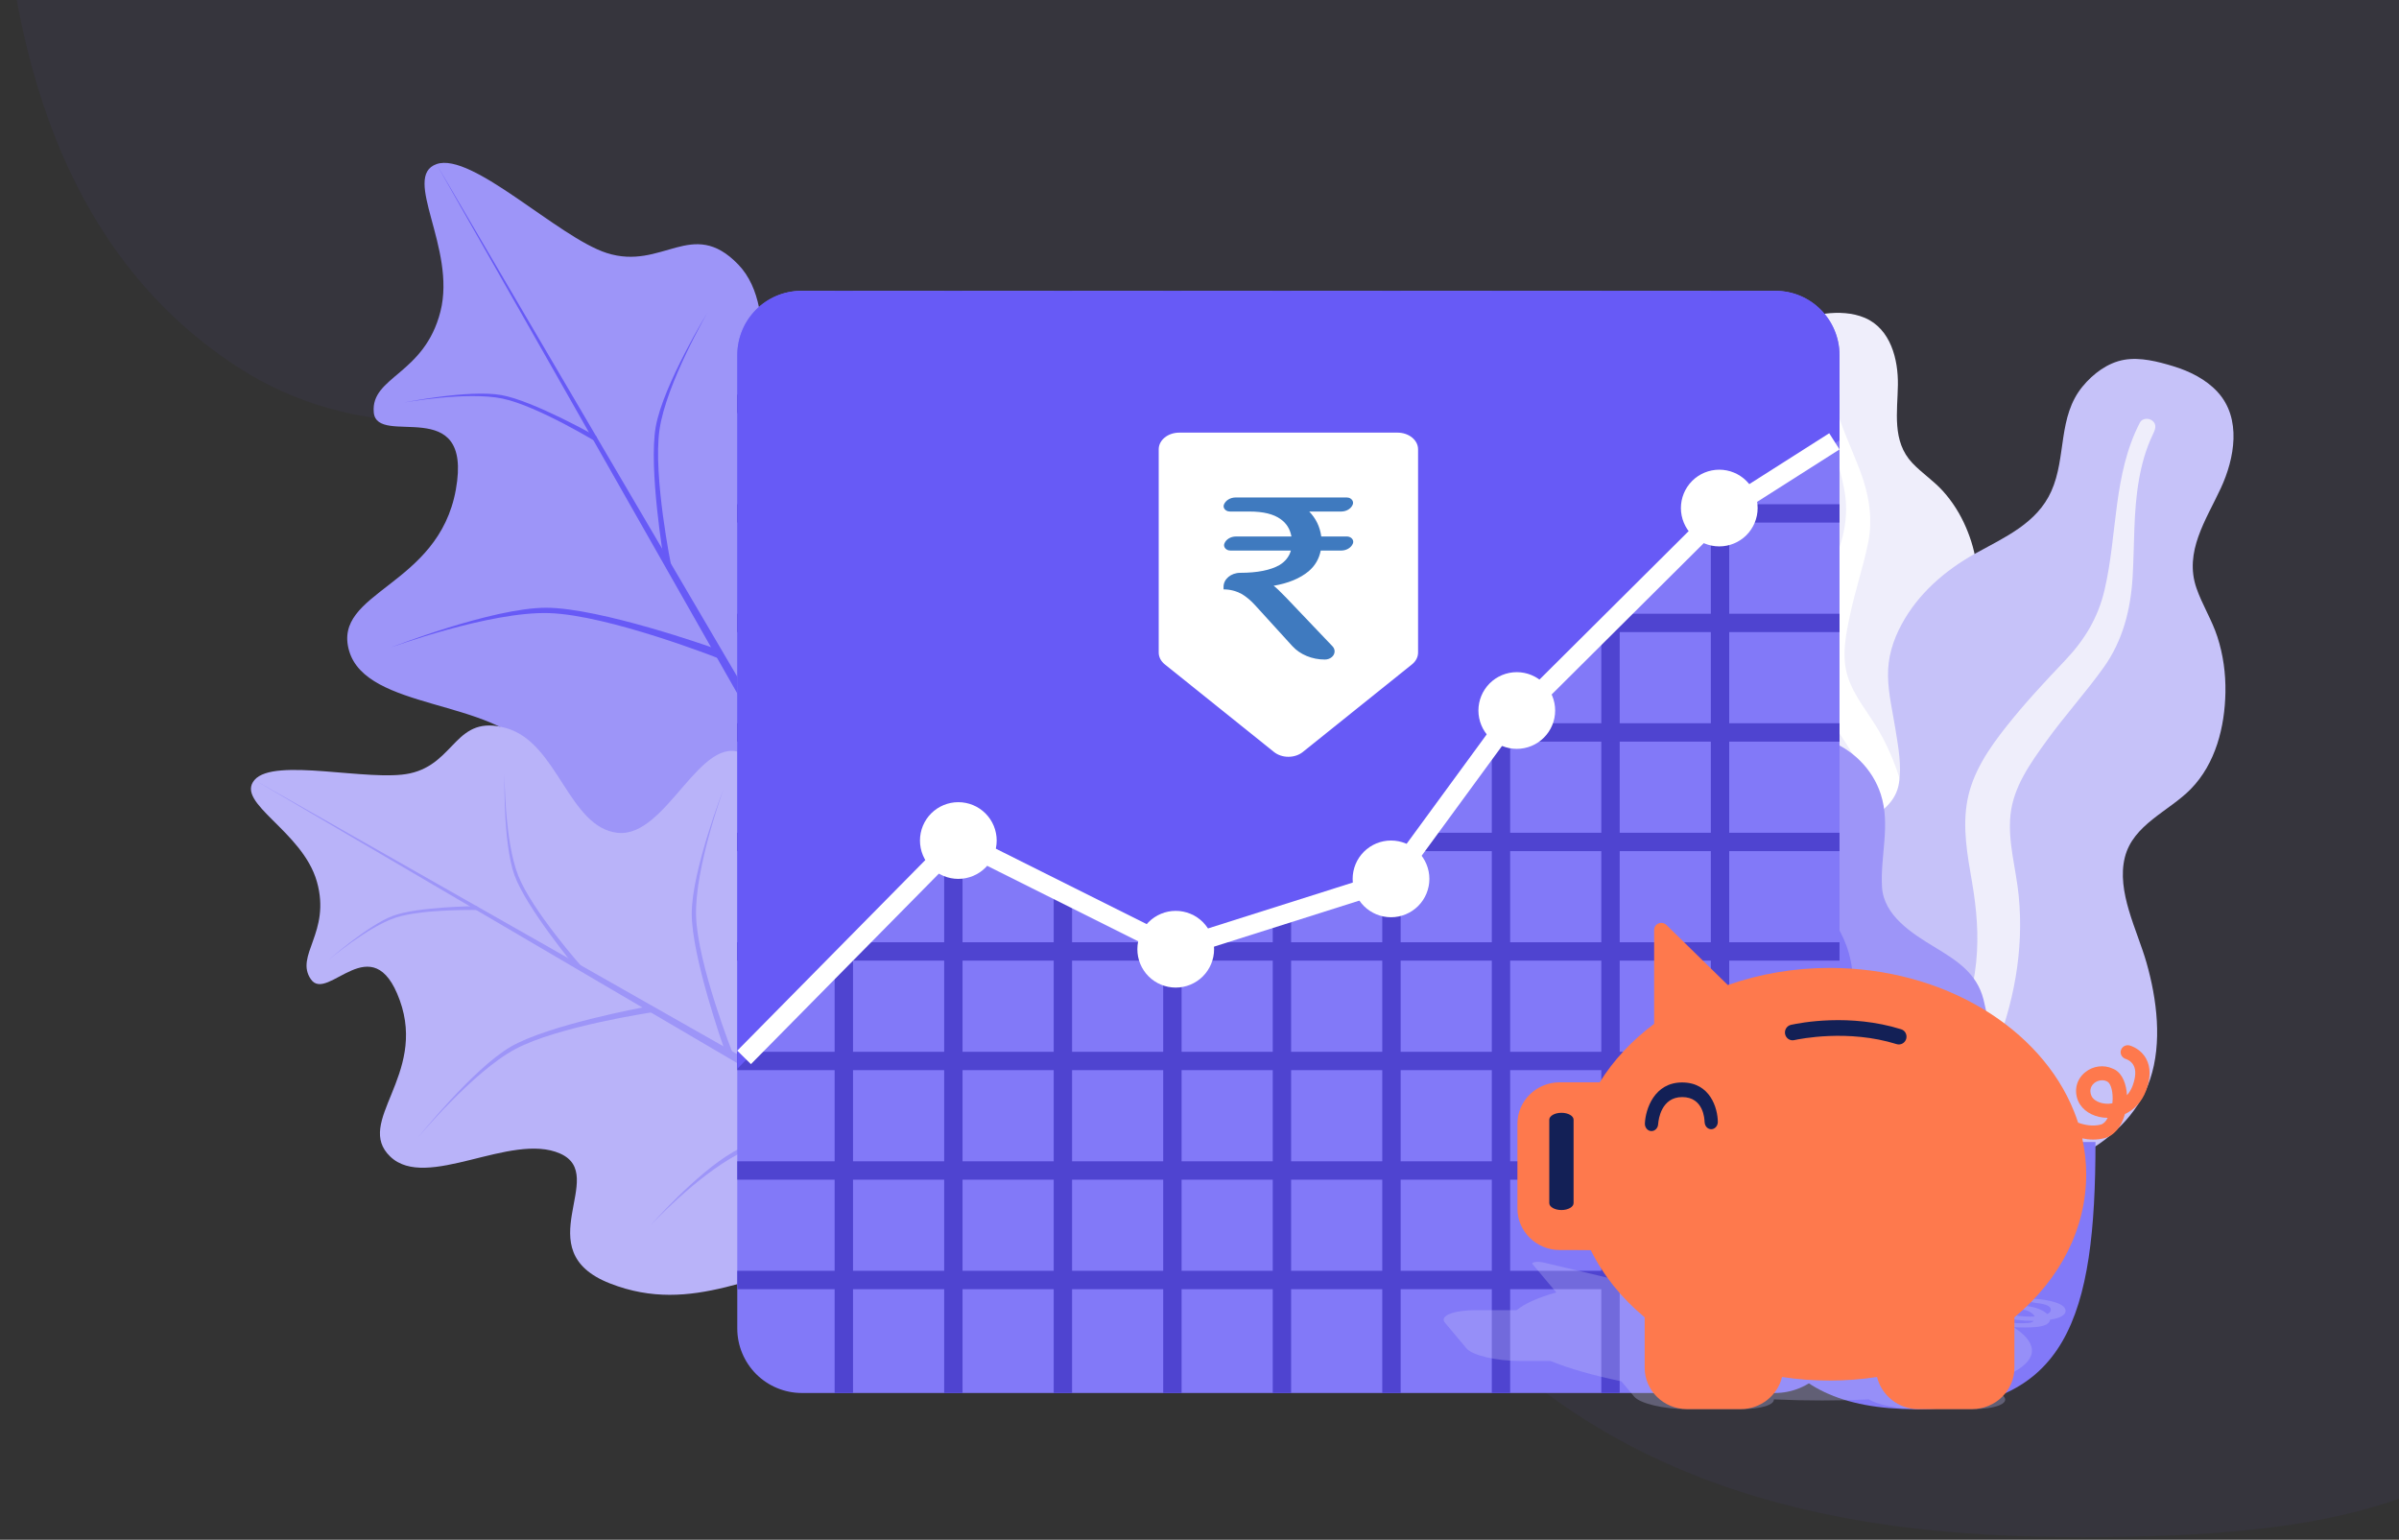 <svg width="148" height="95" viewBox="0 0 148 95" fill="none" xmlns="http://www.w3.org/2000/svg">
<rect x="0" y="0" width="148" height="95" fill="#333333" stroke="none"/>
<g clip-path="url(#clip0)">
<path opacity="0.05" d="M14.747 22.702C5.206 16.563 0.29 5.329 0 -11H158C158 45.872 158 77.467 158 83.786C153.787 92.738 143.78 94.845 128.507 94.845C113.233 94.845 92.167 92.212 81.634 67.989C71.1 43.765 74.722 37.552 60.567 27.968C46.412 18.384 29.059 31.91 14.747 22.702Z" fill="#675AF6"/>
<path d="M112.607 19.352C113.42 19.253 114.287 19.288 115.043 19.609C116.651 20.293 117.108 22.195 117.086 23.741C117.062 25.405 116.709 27.222 117.972 28.563C118.553 29.179 119.275 29.651 119.846 30.278C120.455 30.949 120.933 31.716 121.287 32.541C121.937 34.054 122.256 35.835 121.661 37.423C121.138 38.821 119.822 40.083 120.106 41.672C120.403 43.331 122.072 44.599 123.116 45.834C124.298 47.232 125.385 49.019 125.564 50.852C125.735 52.609 124.972 54.386 123.8 55.714C121.458 58.367 117.938 59.668 114.389 59.66C112.883 59.657 111.177 59.589 109.876 58.778C109.474 58.527 109.262 58.246 109.024 57.855C108.809 57.505 108.526 57.276 108.199 57.029C107.479 56.484 106.96 55.749 106.628 54.928C105.34 51.735 106.369 47.786 108.172 44.951C108.599 44.279 108.949 43.633 108.741 42.832C108.525 41.996 107.993 41.243 107.522 40.524C107.057 39.815 106.526 39.137 106.162 38.37C105.781 37.566 105.674 36.723 105.741 35.843C105.868 34.19 106.58 32.665 107.589 31.335C108.561 30.055 109.702 28.829 109.705 27.151C109.707 25.373 108.52 23.791 109.026 21.983C109.235 21.234 109.656 20.466 110.334 20.017C110.984 19.587 111.842 19.446 112.607 19.352Z" fill="#EFEEFB"/>
<path d="M112.073 22.196C112.088 21.957 112.371 21.814 112.594 21.876C112.887 21.958 112.881 22.232 112.874 22.477C112.85 23.228 112.959 23.958 113.139 24.687C113.514 26.202 114.206 27.598 114.755 29.054C115.303 30.508 115.56 32.01 115.239 33.549C114.936 35 114.459 36.414 114.149 37.867C113.876 39.147 113.585 40.497 114.001 41.775C114.402 43.004 115.288 44.005 115.926 45.117C117.247 47.417 117.833 49.968 117.911 52.594C117.947 53.813 117.915 55.044 117.632 56.24C117.47 56.928 117.251 57.859 116.662 58.334C116.39 58.554 115.925 58.629 115.697 58.305C115.482 58 115.67 57.529 115.739 57.204C116.034 55.799 116.093 54.364 116.022 52.937C115.954 51.555 115.791 50.175 115.357 48.856C114.954 47.631 114.341 46.531 113.621 45.46C112.886 44.368 112.123 43.274 111.82 41.98C111.511 40.666 111.762 39.329 112.097 38.04C112.451 36.677 112.915 35.353 113.394 34.027C113.862 32.734 114.027 31.512 113.769 30.159C113.26 27.487 111.895 24.979 112.073 22.196Z" fill="white"/>
<path d="M134.072 22.595C135.078 22.901 136.077 23.395 136.794 24.169C138.319 25.814 137.851 28.302 137.009 30.118C136.103 32.074 134.73 34.039 135.504 36.283C135.86 37.314 136.458 38.248 136.795 39.288C137.156 40.398 137.312 41.555 137.292 42.714C137.255 44.843 136.69 47.114 135.154 48.683C133.803 50.063 131.593 50.87 131.087 52.898C130.56 55.014 131.849 57.383 132.421 59.388C133.069 61.657 133.402 64.337 132.644 66.598C131.918 68.765 130.084 70.468 128.009 71.428C123.862 73.347 119.047 73.052 114.888 71.193C113.123 70.404 111.158 69.435 110.061 67.798C109.722 67.292 109.621 66.849 109.548 66.263C109.481 65.737 109.27 65.319 109.017 64.855C108.46 63.836 108.238 62.697 108.283 61.552C108.457 57.106 111.749 52.971 115.36 50.558C116.215 49.986 116.966 49.404 117.146 48.349C117.333 47.248 117.106 46.079 116.933 44.985C116.762 43.903 116.497 42.825 116.476 41.728C116.453 40.578 116.772 39.527 117.316 38.521C118.336 36.632 119.977 35.199 121.862 34.152C123.678 33.144 125.663 32.289 126.551 30.306C127.493 28.205 126.936 25.715 128.483 23.841C129.124 23.064 130.023 22.375 131.055 22.197C132.044 22.027 133.125 22.308 134.072 22.595Z" fill="#C6C2F9"/>
<path d="M132.017 26.071C132.16 25.796 132.566 25.775 132.794 25.965C133.094 26.217 132.944 26.538 132.807 26.824C132.386 27.701 132.131 28.622 131.961 29.58C131.607 31.572 131.686 33.589 131.567 35.6C131.447 37.611 130.963 39.524 129.782 41.178C128.668 42.737 127.372 44.161 126.25 45.718C125.26 47.091 124.214 48.538 124.033 50.269C123.858 51.935 124.371 53.586 124.536 55.237C124.877 58.654 124.228 61.983 122.947 65.134C122.352 66.597 121.67 68.037 120.714 69.305C120.164 70.035 119.422 71.022 118.484 71.276C118.052 71.393 117.469 71.239 117.371 70.734C117.279 70.261 117.746 69.802 117.996 69.453C119.075 67.944 119.896 66.275 120.559 64.549C121.202 62.876 121.733 61.157 121.915 59.366C122.084 57.704 121.943 56.08 121.661 54.433C121.373 52.755 121.053 51.058 121.375 49.367C121.701 47.649 122.693 46.197 123.759 44.847C124.886 43.419 126.121 42.094 127.375 40.775C128.598 39.49 129.431 38.129 129.836 36.392C130.638 32.959 130.354 29.273 132.017 26.071Z" fill="#EFEEFB"/>
<path d="M102.971 35.219C104.644 35.219 106.115 36.107 107.128 37.367C108.314 38.842 108.554 40.643 109.036 42.401C109.275 43.276 109.687 44.145 110.41 44.739C111.067 45.28 111.901 45.388 112.688 45.652C114.259 46.18 115.529 47.451 116.03 49.003C116.641 50.895 115.994 52.803 116.105 54.721C116.208 56.483 117.942 57.581 119.337 58.426C120.713 59.258 121.952 60.038 122.366 61.66C122.806 63.38 122.953 65.3 122.345 66.999C121.331 69.829 118.366 71.075 115.501 71.268C112.9 71.443 109.631 71.168 107.678 69.278C106.509 68.147 106.086 66.565 106.139 64.991C106.171 64.012 106.365 63.042 106.615 62.096C106.793 61.426 107.032 60.759 107.101 60.066C107.282 58.223 105.581 57.869 104.134 57.363C102.294 56.72 101.006 55.505 100.11 53.813C99.276 52.237 98.926 50.469 99.426 48.734C99.682 47.848 100.145 47.044 100.773 46.361C101.049 46.06 101.439 45.809 101.689 45.493C101.922 45.198 101.871 44.815 101.791 44.47C101.419 42.873 100.263 41.55 99.849 39.956C99.476 38.517 99.697 36.726 101.01 35.798C101.578 35.397 102.278 35.223 102.971 35.219Z" fill="#9D95F8"/>
<path d="M105.252 39.38C107.025 41.271 107.507 43.837 107.648 46.325C107.727 47.719 107.645 49.19 108.054 50.543C108.404 51.701 109.225 52.586 110.071 53.422C111.774 55.106 113.673 56.818 114.171 59.255C114.463 60.685 114.266 62.163 114.67 63.577C115.037 64.863 115.683 66.126 116.47 67.212C117.103 68.086 117.928 68.755 118.62 69.57C118.831 69.819 119.134 70.185 119.046 70.536C118.944 70.948 118.421 71.078 118.05 71.013C117.185 70.862 116.456 70.035 115.89 69.433C115.063 68.554 114.36 67.607 113.789 66.546C113.154 65.367 112.643 64.117 112.425 62.794C112.199 61.422 112.311 59.992 111.794 58.676C110.924 56.46 108.813 55.153 107.287 53.426C105.385 51.275 105.669 48.597 105.864 45.95C105.971 44.496 106.077 42.853 105.343 41.525C105.063 41.018 104.438 40.546 104.318 39.969C104.208 39.442 104.81 38.908 105.252 39.38Z" fill="#8279F8"/>
<path d="M107.141 70.46C107.141 81.277 108.903 86.944 118.208 86.944C127.514 86.944 129.276 81.277 129.276 70.46H107.141Z" fill="#8279F8"/>
<path d="M62.284 69.442C65.566 62.17 68.589 48.597 67.81 44.214C67.031 39.831 62.338 44.08 59.189 39.961C56.04 35.843 62.218 30.2 60.218 27.06C58.218 23.919 51.912 29.668 48.883 27.45C45.854 25.233 48.372 19.241 45.533 16.308C42.694 13.375 40.865 16.719 37.421 15.607C34.438 14.644 29.111 9.357 26.933 10.124C24.756 10.891 28.162 15.307 27.173 19.216C26.184 23.125 22.867 23.226 23.058 25.438C23.25 27.65 29.2 24.196 28.123 30.206C27.047 36.215 20.466 36.489 21.539 40.16C22.613 43.832 30.448 43.118 32.866 46.429C35.283 49.741 26.912 51.51 31.198 56.891C35.485 62.271 41.567 61.546 46.864 64C51.484 66.14 54.446 69.781 60.629 70.398C61.024 70.437 62.117 69.813 62.284 69.442Z" fill="#9D95F8"/>
<path d="M64 46.426C64 46.426 60.305 49.85 58.575 53.082C56.845 56.314 57.425 62.556 57.425 62.556L57.043 61.895C57.043 61.895 56.718 55.634 58.384 52.752C60.05 49.87 64 46.426 64 46.426Z" fill="#675AF6"/>
<path d="M36.072 54.621C36.072 54.621 40.885 53.133 44.549 53.251C48.214 53.369 53.66 56.801 53.66 56.801L53.279 56.14C53.279 56.14 47.688 52.919 44.359 52.921C41.029 52.922 36.072 54.621 36.072 54.621Z" fill="#675AF6"/>
<path d="M57.633 28.518C57.633 28.518 52.614 32.707 50.884 35.939C49.154 39.171 48.078 46.368 48.078 46.368L47.697 45.708C47.697 45.708 49.027 38.491 50.693 35.608C52.359 32.726 57.633 28.518 57.633 28.518Z" fill="#675AF6"/>
<path d="M24.078 39.962C24.078 39.962 30.215 37.71 33.879 37.828C37.544 37.946 44.314 40.613 44.314 40.613L43.933 39.952C43.933 39.952 37.018 37.496 33.688 37.497C30.359 37.499 24.078 39.962 24.078 39.962Z" fill="#675AF6"/>
<path d="M43.676 19.229C43.676 19.229 41.095 23.666 40.686 26.516C40.277 29.366 41.419 34.965 41.419 34.965L40.959 34.58C40.959 34.58 40.001 28.898 40.456 26.323C40.912 23.749 43.676 19.229 43.676 19.229Z" fill="#675AF6"/>
<path d="M24.915 24.836C24.915 24.836 28.821 24.135 30.999 24.592C33.177 25.048 36.942 27.357 36.942 27.357L36.784 26.921C36.784 26.921 32.91 24.724 30.92 24.374C28.93 24.024 24.915 24.836 24.915 24.836Z" fill="#675AF6"/>
<path d="M26.928 10.126L68.613 81.171L67.62 81.745L26.928 10.126Z" fill="#675AF6"/>
<path d="M64.495 75.399C63.852 68.972 60.477 58.233 58.157 55.475C55.837 52.718 54.266 57.596 50.392 55.983C46.517 54.37 48.565 47.914 45.891 46.522C43.218 45.13 41.124 51.712 38.103 51.384C35.082 51.055 34.422 45.836 31.244 44.928C28.067 44.021 28.138 47.106 25.273 47.72C22.793 48.252 16.918 46.702 15.702 48.121C14.485 49.54 18.661 51.257 19.55 54.398C20.439 57.539 18.154 58.952 19.183 60.426C20.213 61.899 22.986 57.07 24.664 61.718C26.342 66.367 21.839 69.223 24.078 71.362C26.316 73.502 31.52 69.829 34.556 71.173C37.591 72.516 32.438 77.145 37.621 79.182C42.804 81.219 46.775 78.249 51.481 77.825C55.586 77.455 59.137 78.809 63.721 76.738C64.014 76.606 64.527 75.726 64.495 75.399Z" fill="#B9B3F9"/>
<path d="M56.382 58.566C56.382 58.566 55.178 62.462 55.273 65.428C55.368 68.395 58.301 72.536 58.301 72.536L57.766 72.227C57.766 72.227 55.004 67.969 55.005 65.274C55.007 62.579 56.382 58.566 56.382 58.566Z" fill="#9D95F8"/>
<path d="M40.12 75.616C40.12 75.616 42.892 72.624 45.508 71.224C48.125 69.823 53.333 70.025 53.333 70.025L52.798 69.716C52.798 69.716 47.574 69.721 45.241 71.07C42.908 72.418 40.12 75.616 40.12 75.616Z" fill="#9D95F8"/>
<path d="M44.67 48.589C44.67 48.589 42.847 53.556 42.942 56.523C43.037 59.489 45.197 64.97 45.197 64.97L44.662 64.661C44.662 64.661 42.673 59.063 42.675 56.368C42.676 53.673 44.67 48.589 44.67 48.589Z" fill="#9D95F8"/>
<path d="M25.778 70.194C25.778 70.194 29.169 66.13 31.785 64.73C34.402 63.329 40.228 62.459 40.228 62.459L39.693 62.15C39.693 62.15 33.851 63.227 31.518 64.576C29.184 65.924 25.778 70.194 25.778 70.194Z" fill="#9D95F8"/>
<path d="M31.125 47.725C31.125 47.725 31.112 51.881 31.979 54.044C32.845 56.208 35.912 59.671 35.912 59.671L35.434 59.587C35.434 59.587 32.462 55.991 31.74 54.002C31.017 52.014 31.125 47.725 31.125 47.725Z" fill="#9D95F8"/>
<path d="M20.242 59.25C20.242 59.25 22.697 57.178 24.408 56.617C26.12 56.055 29.694 56.149 29.694 56.149L29.407 55.908C29.407 55.908 25.801 55.935 24.265 56.496C22.728 57.056 20.242 59.25 20.242 59.25Z" fill="#9D95F8"/>
<path d="M15.699 48.123L73.68 81.058L73.216 81.862L15.699 48.123Z" fill="#9D95F8"/>
<path fill-rule="evenodd" clip-rule="evenodd" d="M49.469 17.946H109.5C110.556 17.946 111.57 18.366 112.318 19.113C113.064 19.861 113.484 20.874 113.484 21.931V81.962C113.484 83.018 113.064 84.032 112.318 84.78C111.57 85.526 110.556 85.946 109.5 85.946H49.469C48.412 85.946 47.399 85.526 46.651 84.78C45.904 84.032 45.484 83.018 45.484 81.962V21.931C45.484 20.874 45.904 19.861 46.651 19.113C47.399 18.366 48.412 17.946 49.469 17.946Z" fill="#8279F8"/>
<path fill-rule="evenodd" clip-rule="evenodd" d="M51.491 85.946V17.946H52.624V85.946H51.491Z" fill="#4F44D0"/>
<path fill-rule="evenodd" clip-rule="evenodd" d="M58.248 85.946V17.946H59.381V85.946H58.248Z" fill="#4F44D0"/>
<path fill-rule="evenodd" clip-rule="evenodd" d="M65.005 85.946V17.946H66.138V85.946H65.005Z" fill="#4F44D0"/>
<path fill-rule="evenodd" clip-rule="evenodd" d="M71.761 85.946V17.946H72.895V85.946H71.761Z" fill="#4F44D0"/>
<path fill-rule="evenodd" clip-rule="evenodd" d="M78.518 85.946V17.946H79.652V85.946H78.518Z" fill="#4F44D0"/>
<path fill-rule="evenodd" clip-rule="evenodd" d="M85.275 85.946V17.946H86.409V85.946H85.275Z" fill="#4F44D0"/>
<path fill-rule="evenodd" clip-rule="evenodd" d="M92.032 85.946V17.946H93.165V85.946H92.032Z" fill="#4F44D0"/>
<path fill-rule="evenodd" clip-rule="evenodd" d="M98.789 85.946V17.946H99.922V85.946H98.789Z" fill="#4F44D0"/>
<path fill-rule="evenodd" clip-rule="evenodd" d="M105.546 85.946V17.946H106.679V85.946H105.546Z" fill="#4F44D0"/>
<path fill-rule="evenodd" clip-rule="evenodd" d="M113.484 79.541H45.484V78.407H113.484V79.541Z" fill="#4F44D0"/>
<path fill-rule="evenodd" clip-rule="evenodd" d="M113.484 72.784H45.484V71.651H113.484V72.784Z" fill="#4F44D0"/>
<path fill-rule="evenodd" clip-rule="evenodd" d="M113.484 66.027H45.484V64.894H113.484V66.027Z" fill="#4F44D0"/>
<path fill-rule="evenodd" clip-rule="evenodd" d="M113.484 59.27H45.484V58.137H113.484V59.27Z" fill="#4F44D0"/>
<path fill-rule="evenodd" clip-rule="evenodd" d="M113.484 52.513H45.484V51.38H113.484V52.513Z" fill="#4F44D0"/>
<path fill-rule="evenodd" clip-rule="evenodd" d="M113.484 45.757H45.484V44.623H113.484V45.757Z" fill="#4F44D0"/>
<path fill-rule="evenodd" clip-rule="evenodd" d="M113.484 39H45.484V37.867H113.484V39Z" fill="#4F44D0"/>
<path fill-rule="evenodd" clip-rule="evenodd" d="M113.484 32.243H45.484V31.11H113.484V32.243Z" fill="#4F44D0"/>
<path fill-rule="evenodd" clip-rule="evenodd" d="M113.484 25.486H45.484V24.353H113.484V25.486Z" fill="#4F44D0"/>
<path fill-rule="evenodd" clip-rule="evenodd" d="M45.484 65.946L58.829 52.294L72.356 59.12L85.882 54.795L92.646 45.468L106.239 31.816L113.484 27.164V21.911C113.484 19.721 111.725 17.946 109.556 17.946H49.413C47.243 17.946 45.484 19.721 45.484 21.911V65.946Z" fill="#675AF6"/>
<path fill-rule="evenodd" clip-rule="evenodd" d="M72.752 26.693H86.217C86.917 26.693 87.484 27.153 87.484 27.72V40.262C87.484 40.536 87.349 40.799 87.109 40.991L80.376 46.395C79.882 46.792 79.087 46.792 78.593 46.395L71.86 40.991C71.62 40.799 71.484 40.536 71.484 40.262V27.72C71.484 27.153 72.052 26.693 72.752 26.693Z" fill="white"/>
<path d="M82.204 39.875L79.368 36.897C78.98 36.491 78.71 36.239 78.575 36.141C79.469 35.987 80.195 35.692 80.735 35.244C81.142 34.894 81.377 34.474 81.479 33.969H82.736C83.065 33.969 83.358 33.795 83.463 33.535C83.533 33.364 83.424 33.177 83.219 33.119C83.177 33.107 83.134 33.101 83.091 33.101H81.512C81.428 32.486 81.175 31.981 80.77 31.561H82.74C83.065 31.561 83.354 31.386 83.455 31.127C83.522 30.953 83.408 30.766 83.201 30.708C83.16 30.698 83.12 30.693 83.078 30.693H76.236C75.907 30.693 75.616 30.867 75.509 31.127C75.439 31.298 75.548 31.485 75.754 31.544C75.795 31.555 75.838 31.561 75.881 31.561H77.088C77.932 31.561 78.575 31.715 79.013 32.037C79.368 32.29 79.587 32.639 79.672 33.101H76.249C75.924 33.101 75.635 33.277 75.535 33.535C75.467 33.71 75.581 33.897 75.789 33.954C75.829 33.964 75.87 33.969 75.912 33.969H79.638C79.537 34.334 79.3 34.643 78.929 34.866C78.388 35.174 77.578 35.342 76.514 35.342C75.945 35.342 75.484 35.728 75.484 36.203V36.364C75.889 36.364 76.26 36.463 76.598 36.645C76.885 36.813 77.172 37.051 77.46 37.373L79.726 39.862C80.202 40.385 80.945 40.693 81.732 40.693C82.065 40.693 82.335 40.467 82.335 40.189C82.335 40.075 82.288 39.964 82.204 39.875Z" fill="#3F7ABF"/>
<path fill-rule="evenodd" clip-rule="evenodd" d="M106.372 32.254L113.484 27.729L112.849 26.731L105.628 31.325L92.105 44.783L85.502 53.805L72.535 57.913L58.985 51.138L45.484 64.824L46.327 65.655L59.224 52.581L72.435 59.186L86.228 54.816L93.005 45.556L106.372 32.254Z" fill="white"/>
<path fill-rule="evenodd" clip-rule="evenodd" d="M56.755 51.859C56.755 51.232 57.004 50.63 57.447 50.186C57.891 49.742 58.494 49.493 59.121 49.493C59.749 49.493 60.351 49.742 60.795 50.186C61.238 50.63 61.488 51.232 61.488 51.859C61.488 52.487 61.238 53.09 60.795 53.533C60.351 53.977 59.749 54.226 59.121 54.226C58.494 54.226 57.891 53.977 57.447 53.533C57.004 53.09 56.755 52.487 56.755 51.859Z" fill="white"/>
<path fill-rule="evenodd" clip-rule="evenodd" d="M70.167 58.566C70.167 57.938 70.416 57.336 70.859 56.892C71.303 56.449 71.906 56.199 72.533 56.199C73.161 56.199 73.763 56.449 74.207 56.892C74.65 57.336 74.9 57.938 74.9 58.566C74.9 59.194 74.65 59.796 74.207 60.24C73.763 60.683 73.161 60.933 72.533 60.933C71.906 60.933 71.303 60.683 70.859 60.24C70.416 59.796 70.167 59.194 70.167 58.566Z" fill="white"/>
<path fill-rule="evenodd" clip-rule="evenodd" d="M83.448 54.226C83.448 53.599 83.698 52.996 84.141 52.552C84.585 52.109 85.188 51.859 85.815 51.859C86.443 51.859 87.045 52.109 87.489 52.552C87.932 52.996 88.182 53.599 88.182 54.226C88.182 54.854 87.932 55.456 87.489 55.9C87.045 56.343 86.443 56.593 85.815 56.593C85.188 56.593 84.585 56.343 84.141 55.9C83.698 55.456 83.448 54.854 83.448 54.226Z" fill="white"/>
<path fill-rule="evenodd" clip-rule="evenodd" d="M91.207 43.838C91.207 43.21 91.457 42.608 91.9 42.164C92.344 41.721 92.946 41.471 93.574 41.471C94.201 41.471 94.804 41.721 95.248 42.164C95.691 42.608 95.941 43.21 95.941 43.838C95.941 44.465 95.691 45.068 95.248 45.511C94.804 45.955 94.201 46.204 93.574 46.204C92.946 46.204 92.344 45.955 91.9 45.511C91.457 45.068 91.207 44.465 91.207 43.838Z" fill="white"/>
<path fill-rule="evenodd" clip-rule="evenodd" d="M103.699 31.346C103.699 30.718 103.949 30.116 104.392 29.672C104.836 29.229 105.438 28.979 106.066 28.979C106.693 28.979 107.296 29.229 107.74 29.672C108.183 30.116 108.433 30.718 108.433 31.346C108.433 31.973 108.183 32.575 107.74 33.02C107.296 33.463 106.693 33.712 106.066 33.712C105.438 33.712 104.836 33.463 104.392 33.02C103.949 32.575 103.699 31.973 103.699 31.346Z" fill="white"/>
<path opacity="0.3" fill-rule="evenodd" clip-rule="evenodd" d="M125.695 80.146C125.809 80.156 126.433 80.211 126.914 80.394C127.329 80.552 127.491 80.75 127.409 80.985C127.32 81.212 126.942 81.352 126.47 81.427C126.459 81.667 126.134 81.833 125.57 81.879C125.35 81.896 125.127 81.904 124.905 81.904C124.671 81.904 124.442 81.895 124.219 81.882C124.556 82.099 124.833 82.324 125.024 82.552C125.866 83.556 125.091 84.505 122.837 85.226L123.627 86.168C123.984 86.594 123.103 86.941 121.665 86.941H118.338C117.121 86.941 115.855 86.683 115.298 86.341C113.431 86.43 111.448 86.43 109.435 86.341C109.457 86.683 108.625 86.941 107.403 86.941H104.076C102.638 86.941 101.174 86.594 100.816 86.168L100.027 85.226C98.273 84.86 96.805 84.439 95.651 83.971L94.441 83.968H93.733C92.294 83.968 90.83 83.621 90.473 83.195L89.142 81.608C88.785 81.181 89.666 80.834 91.104 80.834H93.569C94.074 80.418 94.911 80.05 96.011 79.741L94.538 77.985C94.494 77.933 94.564 77.884 94.711 77.865C94.859 77.845 95.058 77.856 95.218 77.894L99.947 79.016C101.729 78.809 103.763 78.696 105.958 78.696C113.007 78.696 119.94 79.824 123.287 81.378C123.439 81.448 123.581 81.517 123.716 81.588C124.137 81.631 124.672 81.663 125.136 81.625C125.297 81.612 125.418 81.566 125.463 81.498C124.737 81.498 124.015 81.402 123.562 81.252C123.488 81.227 123.419 81.202 123.36 81.175C122.945 80.981 122.941 80.78 123.353 80.649C123.741 80.526 124.392 80.501 125.016 80.579C125.036 80.582 125.056 80.585 125.076 80.587C125.105 80.591 125.133 80.594 125.16 80.598C125.713 80.683 126.096 80.876 126.299 81.075C126.398 81.029 126.472 80.97 126.501 80.894C126.558 80.736 126.47 80.604 126.237 80.516C126.003 80.427 125.679 80.4 125.675 80.4C125.6 80.394 125.528 80.383 125.468 80.37C125.322 80.338 125.22 80.29 125.222 80.24C125.225 80.169 125.428 80.127 125.683 80.145C125.686 80.146 125.69 80.146 125.695 80.146ZM124.527 80.796C124.341 80.796 124.183 80.818 124.085 80.849C124.012 80.873 123.87 80.936 124.022 81.038C124.042 81.051 124.068 81.066 124.103 81.082C124.299 81.173 124.776 81.235 125.254 81.235C125.261 81.235 125.27 81.235 125.279 81.234C125.339 81.233 125.425 81.231 125.525 81.226C125.428 81.026 125.129 80.86 124.891 80.823C124.768 80.803 124.651 80.796 124.54 80.796H124.527Z" fill="#C6C2F9"/>
<path fill-rule="evenodd" clip-rule="evenodd" d="M131.391 64.507C131.497 64.54 132.076 64.72 132.403 65.326C132.686 65.846 132.681 66.499 132.403 67.275C132.124 68.024 131.628 68.487 131.093 68.734C130.88 69.526 130.416 70.076 129.814 70.228C129.579 70.284 129.349 70.31 129.128 70.31C128.894 70.31 128.672 70.28 128.46 70.236C128.615 70.955 128.703 71.695 128.703 72.449C128.703 75.766 127.132 78.896 124.274 81.278V84.387C124.274 85.794 123.101 86.941 121.663 86.941H118.336C117.119 86.941 116.07 86.088 115.8 84.958C113.858 85.253 111.875 85.253 109.937 84.958C109.671 86.088 108.623 86.941 107.401 86.941H104.074C102.636 86.941 101.463 85.794 101.463 84.387V81.278C100.016 80.07 98.901 78.68 98.14 77.134L96.932 77.125H96.224C94.786 77.125 93.613 75.978 93.613 74.571V69.331C93.613 67.924 94.786 66.777 96.224 66.777H98.689C99.543 65.404 100.689 64.187 102.047 63.17V57.372C102.047 57.199 102.158 57.038 102.322 56.974C102.485 56.908 102.676 56.943 102.804 57.069L106.592 60.775C108.548 60.091 110.676 59.719 112.871 59.719C119.92 59.719 125.907 63.443 127.951 68.574C128.044 68.803 128.128 69.032 128.203 69.266C128.588 69.409 129.097 69.513 129.593 69.388C129.765 69.344 129.925 69.193 130.026 68.968C129.301 68.968 128.659 68.651 128.332 68.158C128.278 68.076 128.23 67.993 128.194 67.902C127.942 67.262 128.106 66.599 128.628 66.166C129.119 65.759 129.792 65.677 130.349 65.937C130.367 65.945 130.385 65.954 130.403 65.961C130.429 65.973 130.454 65.984 130.478 65.997C130.96 66.279 131.181 66.915 131.217 67.573C131.354 67.422 131.478 67.227 131.571 66.976C131.761 66.452 131.783 66.019 131.624 65.729C131.464 65.434 131.164 65.343 131.159 65.343C131.088 65.326 131.026 65.287 130.978 65.244C130.858 65.14 130.796 64.98 130.841 64.815C130.902 64.581 131.141 64.443 131.38 64.503C131.383 64.504 131.387 64.505 131.391 64.507ZM129.681 66.651C129.495 66.651 129.318 66.724 129.194 66.828C129.101 66.906 128.907 67.114 128.973 67.452C128.982 67.495 128.995 67.543 129.017 67.595C129.137 67.898 129.561 68.101 130.039 68.101C130.047 68.101 130.056 68.1 130.065 68.1C130.126 68.096 130.214 68.09 130.318 68.071C130.389 67.413 130.23 66.863 130.022 66.742C129.915 66.677 129.805 66.651 129.694 66.651H129.681Z" fill="#FE794D"/>
<path fill-rule="evenodd" clip-rule="evenodd" d="M103.774 66.786C102.053 66.786 101.518 68.435 101.477 69.31C101.465 69.559 101.637 69.772 101.861 69.786C101.869 69.786 101.878 69.786 101.886 69.786C102.102 69.786 102.282 69.6 102.295 69.355C102.295 69.351 102.295 69.337 102.299 69.319C102.319 69.07 102.491 67.688 103.778 67.688C105.106 67.688 105.155 69.061 105.159 69.219C105.159 69.224 105.163 69.228 105.163 69.233C105.171 69.478 105.347 69.672 105.568 69.672C105.793 69.672 105.977 69.468 105.977 69.219C105.968 68.376 105.511 66.786 103.774 66.786Z" fill="#132056"/>
<path fill-rule="evenodd" clip-rule="evenodd" d="M96.328 68.658C95.916 68.658 95.578 68.851 95.578 69.087V74.23C95.578 74.465 95.916 74.658 96.328 74.658C96.741 74.658 97.078 74.465 97.078 74.23V69.087C97.078 68.851 96.748 68.658 96.328 68.658Z" fill="#132056"/>
<path fill-rule="evenodd" clip-rule="evenodd" d="M110.689 64.174C111.021 64.102 114.014 63.486 117.011 64.422C117.058 64.437 117.105 64.441 117.147 64.441C117.348 64.441 117.531 64.308 117.597 64.102C117.672 63.849 117.536 63.581 117.288 63.505C114.126 62.515 111.068 63.103 110.487 63.232C110.235 63.29 110.075 63.543 110.127 63.801C110.183 64.069 110.436 64.231 110.689 64.174Z" fill="#132056"/>
</g>
<defs>
<clipPath id="clip0">
<rect width="148" height="95" fill="white"/>
</clipPath>
</defs>
</svg>
